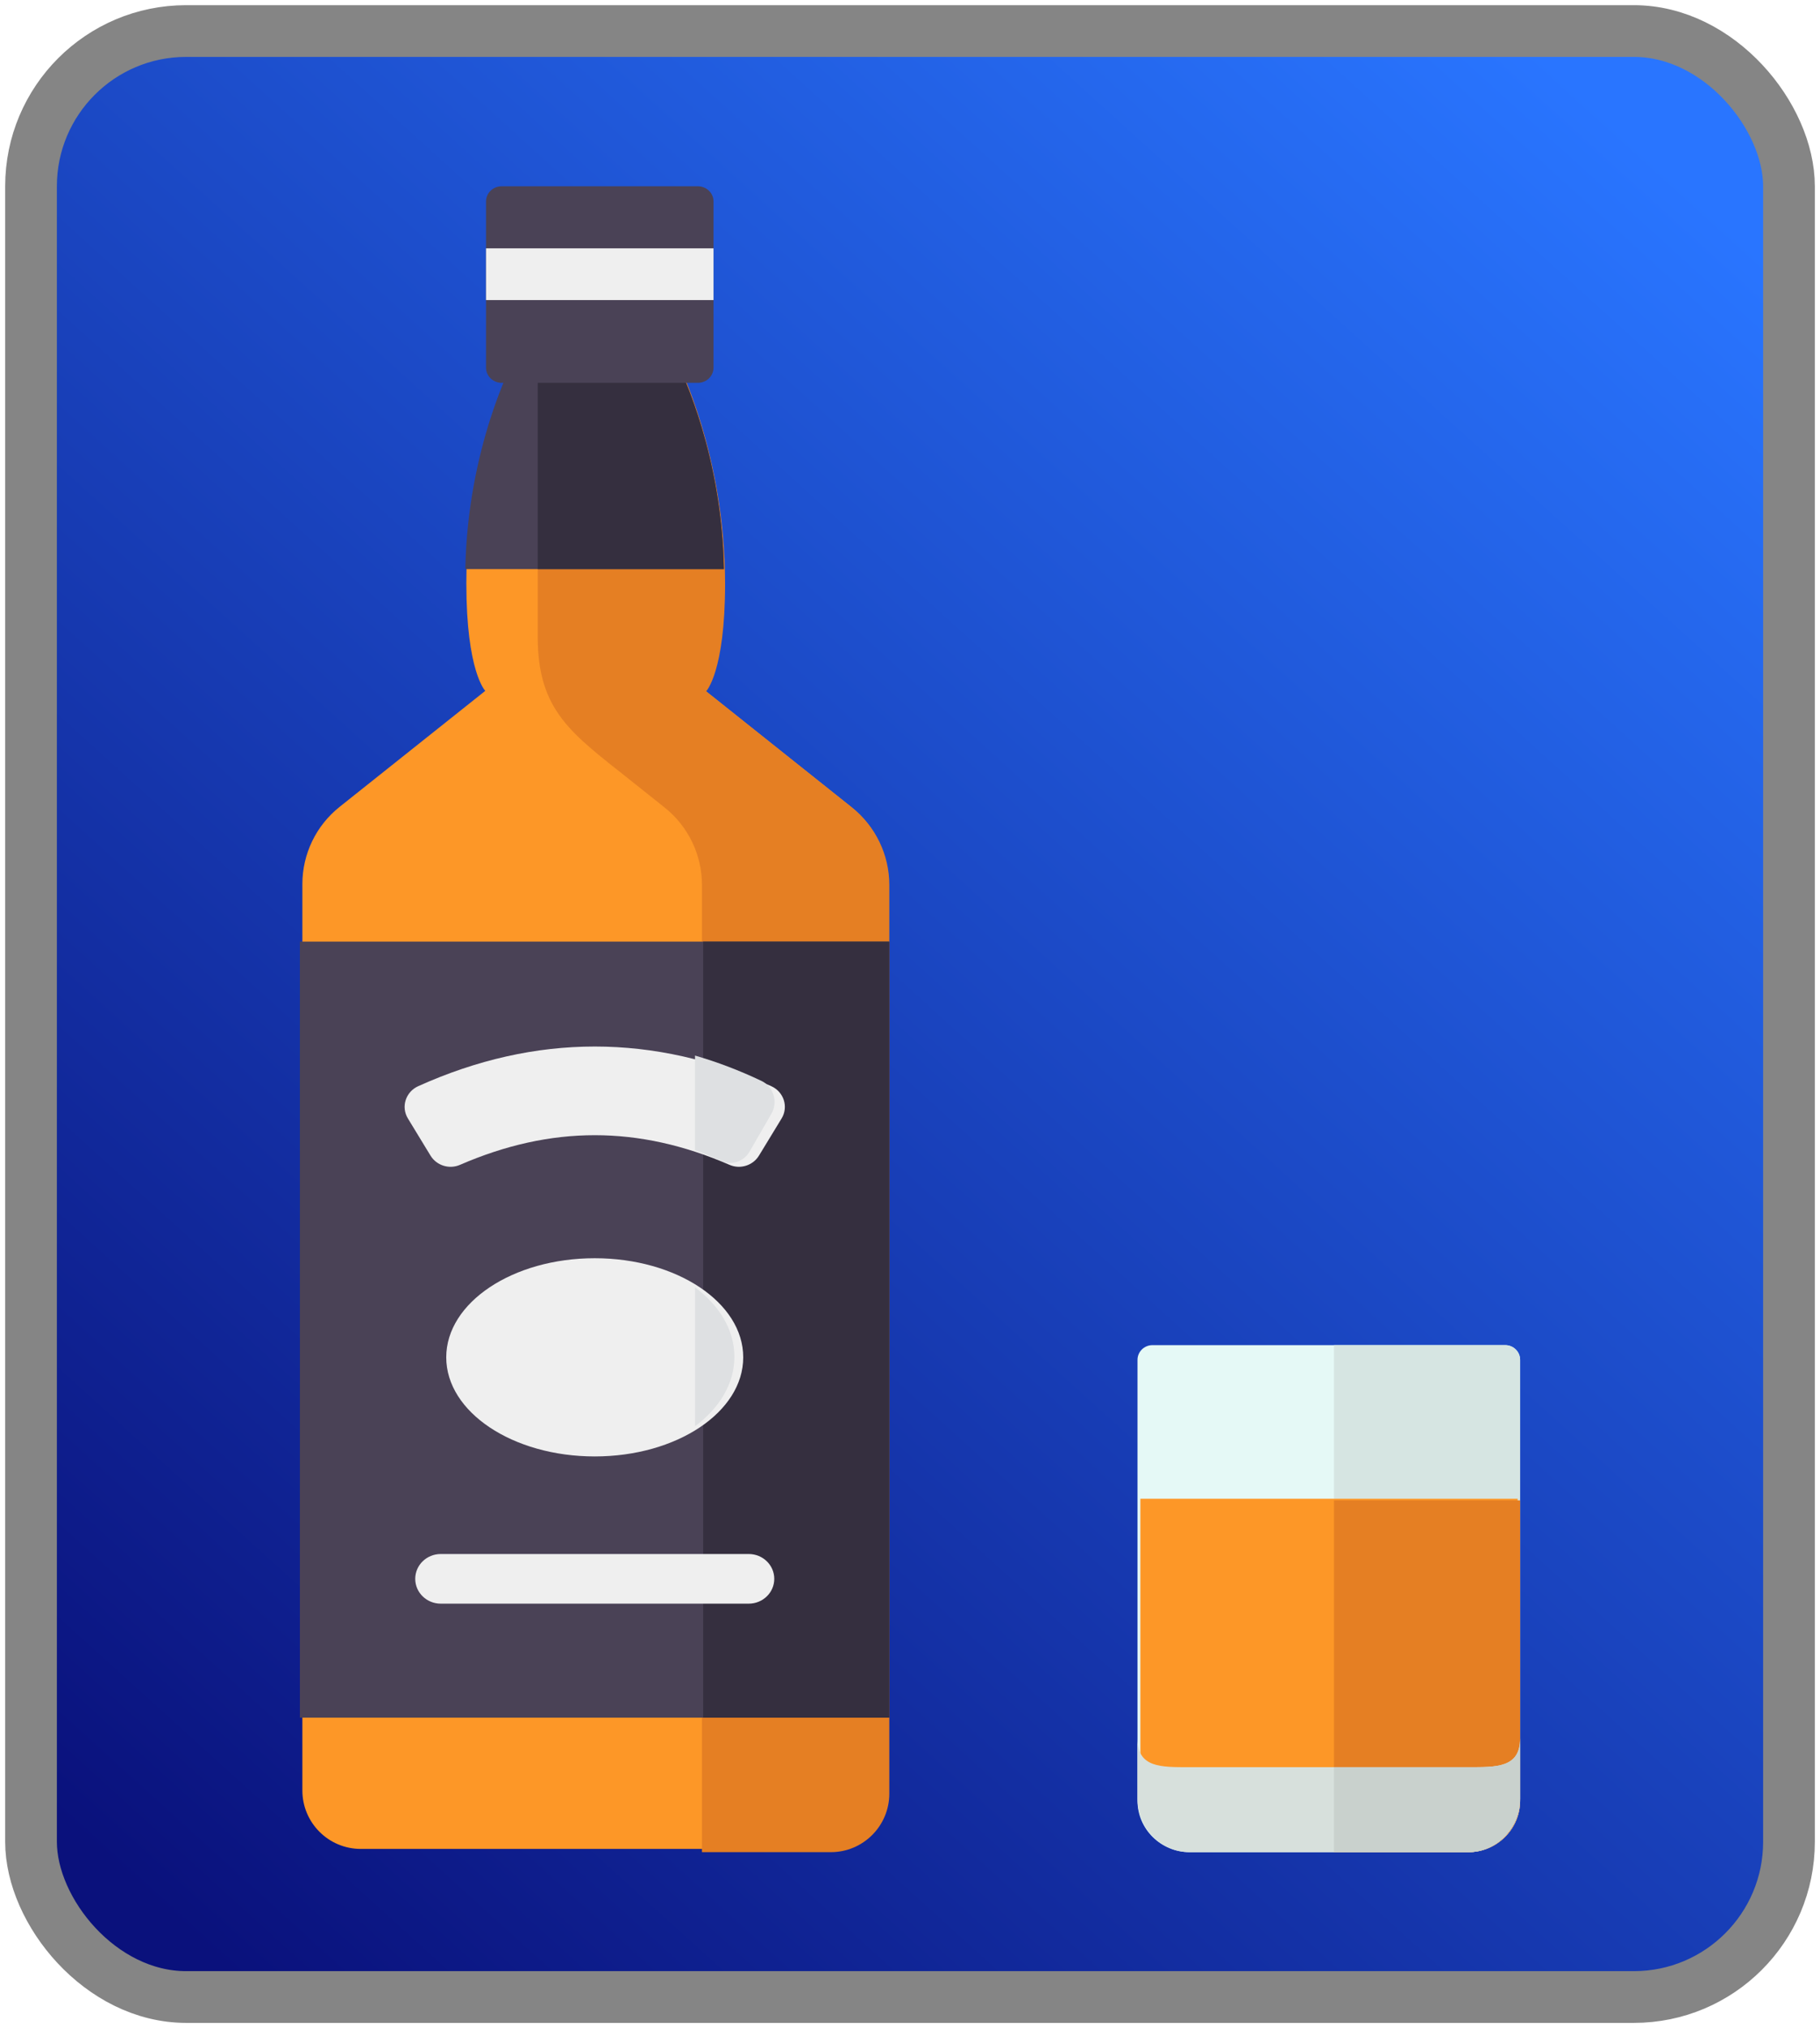 <?xml version="1.0" encoding="UTF-8"?>
<svg width="176px" height="196px" viewBox="0 0 176 196" version="1.1" xmlns="http://www.w3.org/2000/svg" xmlns:xlink="http://www.w3.org/1999/xlink">
    <!-- Generator: Sketch 60 (88103) - https://sketch.com -->
    <title>Whiskey</title>
    <desc>Created with Sketch.</desc>
    <defs>
        <linearGradient x1="90.028%" y1="5.152%" x2="13.638%" y2="100%" id="linearGradient-1">
            <stop stop-color="#2975FF" offset="0%"></stop>
            <stop stop-color="#0A117C" offset="100%"></stop>
        </linearGradient>
    </defs>
    <g id="Page-1" stroke="none" stroke-width="1" fill="none" fill-rule="evenodd">
        <g id="Mobile" transform="translate(-421, -25)">
            <g id="Whiskey" transform="translate(424, 28)">
                <rect id="Rectangle-Copy-2" stroke="#858585" stroke-width="5" fill="url(#linearGradient-1)" x="0" y="0" width="170" height="190" rx="15"></rect>
                <g id="whiskey-(1)" transform="translate(26, 15)" fill-rule="nonzero">
                    <path d="M112.952,161 L86.048,161 C83.26,161 81,158.773 81,156.027 L81,113.424 C81,112.637 81.647,112 82.445,112 L116.555,112 C117.353,112 118,112.637 118,113.424 L118,156.027 C118.001,158.773 115.74,161 112.952,161 Z" id="Path" fill="#E5F9F6"></path>
                    <path d="M116.567,112 L100,112 L100,161 L112.997,161 C115.76,161 118,158.774 118,156.027 L118,113.424 C118,112.637 117.359,112 116.567,112 Z" id="Path" fill="#D6E5E2"></path>
                    <g id="Group" transform="translate(0, 17)" fill="#FD9727">
                        <path d="M81.278,109.844 L81.278,138.711 C81.278,141.459 83.507,143.687 86.256,143.687 L112.782,143.687 C115.531,143.687 117.76,141.459 117.76,138.711 L117.76,109.844 L81.278,109.844 L81.278,109.844 Z" id="Path"></path>
                        <path d="M39.218,31.767 C39.218,31.767 41.048,29.923 41.048,21.379 C41.048,8.977 36.466,0.037 36.466,0.037 L20.68,0.037 C20.68,0.037 16.097,8.977 16.097,21.379 C16.097,29.923 17.927,31.767 17.927,31.767 L3.838,42.981 C1.565,44.79 0.241,47.536 0.241,50.44 L0.241,138.04 C0.241,141.158 2.77,143.686 5.889,143.686 L51.257,143.686 C54.376,143.686 56.905,141.158 56.905,138.04 L56.905,50.44 C56.905,47.536 55.58,44.79 53.307,42.981 L39.218,31.767 Z" id="Path"></path>
                    </g>
                    <path d="M53.397,60.049 L39.286,48.807 C39.286,48.807 41.119,46.959 41.119,38.394 C41.119,25.962 36.529,17 36.529,17 L23.001,17 C23.001,29.159 23,43.383 23,43.432 C22.969,50.744 26.284,52.883 32.002,57.438 L35.279,60.049 C37.556,61.863 38.882,64.615 38.882,67.527 L38.882,161 L51.343,161 C54.467,161 57,158.466 57,155.34 L57,67.527 C57,64.615 55.674,61.862 53.397,60.049 Z" id="Path" fill="#E57F23"></path>
                    <rect id="Rectangle" fill="#4A4256" x="0" y="73" width="57" height="75"></rect>
                    <rect id="Rectangle" fill="#352F3F" x="39" y="73" width="18" height="75"></rect>
                    <g id="Group" transform="translate(10, 83)" fill="#EFEFEF">
                        <path d="M31.548,11.576 C22.757,7.759 14.293,7.751 5.48,11.576 C4.439,12.028 3.215,11.638 2.633,10.684 C1.904,9.487 1.174,8.289 0.445,7.092 C-0.239,5.969 0.229,4.519 1.446,3.971 C12.784,-1.135 24.24,-1.137 35.582,3.971 C36.799,4.519 37.268,5.969 36.584,7.092 C35.854,8.289 35.125,9.486 34.395,10.684 C33.814,11.638 32.589,12.027 31.548,11.576 Z" id="Path"></path>
                        <ellipse id="Oval" cx="18.513" cy="30.178" rx="14.36" ry="9.578"></ellipse>
                        <path d="M33.409,53.983 L3.619,53.983 C2.258,53.983 1.154,52.909 1.154,51.585 C1.154,50.26 2.258,49.186 3.619,49.186 L33.409,49.186 C34.77,49.186 35.874,50.26 35.874,51.585 C35.874,52.909 34.77,53.983 33.409,53.983 Z" id="Path"></path>
                    </g>
                    <path d="M41,37 C40.796,25.33 36.415,17 36.415,17 L20.585,17 C20.585,17 16.205,25.329 16,37 L41,37 Z" id="Path" fill="#4A4256"></path>
                    <path d="M41,37 C40.81,26.06 36.976,18.056 36.497,17.097 C36.49,17.083 36.487,17.076 36.481,17.066 C36.474,17.051 36.465,17.034 36.461,17.025 C36.453,17.009 36.448,17 36.448,17 L23,17 C23,24.072 23,31.861 23,37 L41,37 Z" id="Path" fill="#352F3F"></path>
                    <path d="M38.481,19 L19.519,19 C18.68,19 18,18.342 18,17.53 L18,1.47 C18,0.658 18.68,0 19.519,0 L38.481,0 C39.32,0 40,0.658 40,1.47 L40,17.53 C40,18.342 39.32,19 38.481,19 Z" id="Path" fill="#4A4256"></path>
                    <rect id="Rectangle" fill="#EFEFEF" x="18" y="6" width="22" height="5"></rect>
                    <path d="M118,156.001 L118,127 L100,127 L100,161 L112.997,161 C115.76,161 118,158.762 118,156.001 Z" id="Path" fill="#E57F23"></path>
                    <path d="M112.952,152.786 L86.048,152.786 C83.26,152.786 81,152.854 81,150 L81,155.833 C81,158.687 83.26,161 86.048,161 L112.952,161 C115.74,161 118,158.687 118,155.833 L118,150 C118,152.854 115.74,152.786 112.952,152.786 Z" id="Path" fill="#D7E0DC"></path>
                    <path d="M112.997,152.786 L100,152.786 L100,161 L112.997,161 C114.65,161 116.112,160.169 117.022,158.892 C117.158,158.702 117.286,158.505 117.396,158.296 C117.473,158.15 117.544,157.999 117.607,157.844 C117.683,157.658 117.745,157.465 117.8,157.268 C117.876,156.997 117.932,156.717 117.964,156.429 C117.986,156.234 118,156.035 118,155.833 L118,150 C118,152.854 115.76,152.786 112.997,152.786 Z" id="Path" fill="#C9D1CD"></path>
                    <g id="Group" transform="translate(38, 84)" fill="#DEE0E2">
                        <path d="M6.632,2.461 C4.495,1.446 2.353,0.632 0.209,0.014 L0.209,9.154 C1.05,9.465 1.894,9.812 2.741,10.2 C3.745,10.659 4.926,10.263 5.487,9.292 C6.191,8.074 6.894,6.855 7.598,5.637 C8.258,4.495 7.807,3.019 6.632,2.461 Z" id="Path"></path>
                        <path d="M0.21,22.419 L0.21,35.837 C2.569,34.089 4.019,31.728 4.019,29.128 C4.019,26.527 2.569,24.166 0.21,22.419 Z" id="Path"></path>
                    </g>
                </g>
            </g>
        </g>
    </g>
</svg>